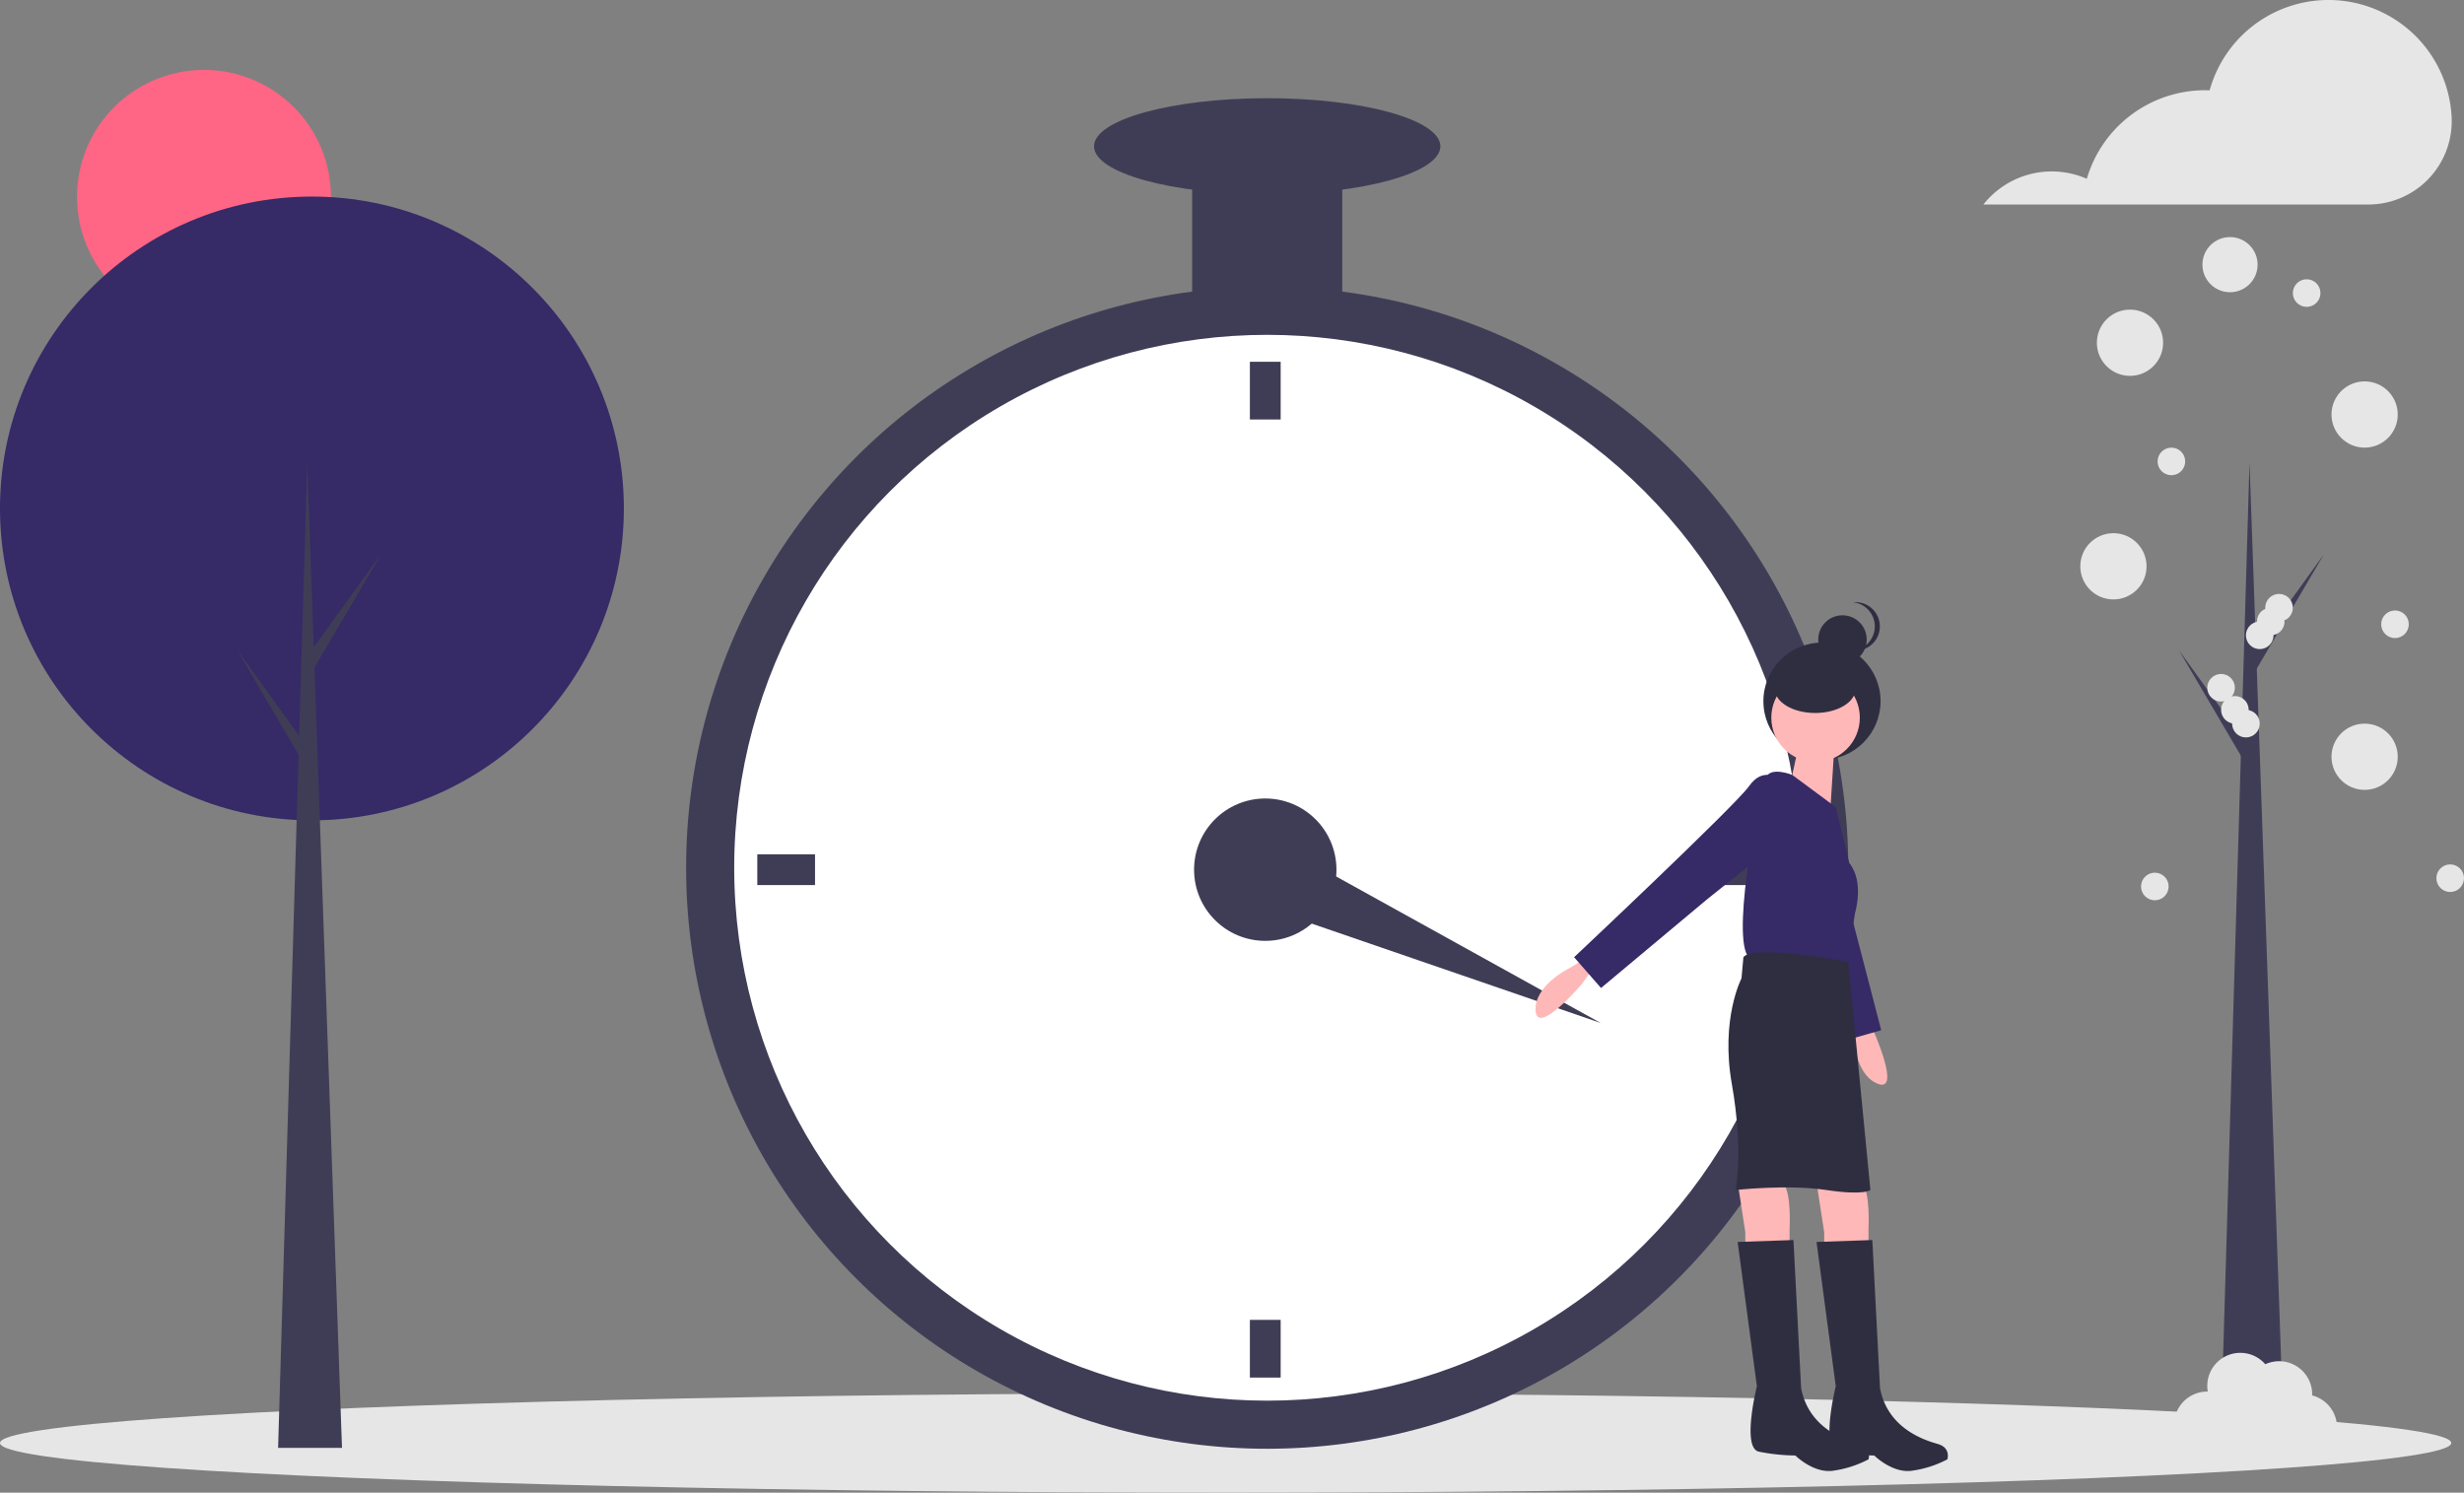 <svg id="a115e649-e6de-4a08-abb2-c2a69b6ac895" data-name="Layer 1" xmlns="http://www.w3.org/2000/svg" width="892.614" height="540.802" viewBox="0 0 892.614 540.802">
    <rect x="0" y="0" width="892.614" height="540.802" fill="#808080" stroke="none"/>
    <title>season_change</title>
    <circle cx="73.896" cy="71.33" r="46" fill="#ff6584" />
    <ellipse cx="444.003" cy="522.802" rx="444.003" ry="18" fill="#e6e6e6" />
    <circle cx="113" cy="184.219" r="113" fill="#362a67" />
    <polygon points="123.892 524.581 100.747 524.581 111.298 167.201 123.892 524.581" fill="#3f3d56" />
    <polygon points="113.34 234.933 138.187 200.557 113 243.442 110.277 238.677 113.34 234.933" fill="#3f3d56" />
    <polygon points="110.617 269.65 85.771 235.274 110.958 278.159 113.681 273.394 110.617 269.65" fill="#3f3d56" />
    <polygon points="827.505 524.957 804.361 524.957 814.912 167.577 827.505 524.957" fill="#3f3d56" />
    <polygon points="816.954 235.309 841.801 200.933 816.614 243.818 813.891 239.053 816.954 235.309" fill="#3f3d56" />
    <polygon points="814.231 270.026 789.385 235.65 814.572 278.535 817.295 273.77 814.231 270.026" fill="#3f3d56" />
    <circle cx="459.056" cy="314.393" r="210.504" fill="#3f3d56" />
    <circle cx="459.056" cy="314.393" r="193.078" fill="#fff" />
    <circle cx="458.359" cy="315.09" r="25.79" fill="#3f3d56" />
    <rect x="452.782" y="131.074" width="11.153" height="20.911" fill="#3f3d56" />
    <rect x="452.782" y="478.196" width="11.153" height="20.911" fill="#3f3d56" />
    <rect x="432.914" y="484.234" width="11.153" height="20.911" transform="translate(779.487 -123.4) rotate(90)" fill="#3f3d56" />
    <rect x="780.036" y="484.234" width="11.153" height="20.911" transform="translate(1126.609 -470.522) rotate(90)" fill="#3f3d56" />
    <polygon points="450.924 326.286 460.455 304.493 579.88 370.635 450.924 326.286" fill="#3f3d56" />
    <rect x="431.871" y="53.006" width="54.368" height="62.733" fill="#3f3d56" />
    <ellipse cx="459.056" cy="53.006" rx="62.733" ry="17.426" fill="#3f3d56" />
    <path d="M730.198,531.283l-3.485,4.879s-16.032,18.82-16.729,9.758,11.85-15.335,11.85-15.335l6.97-4.182Z" transform="translate(-153.693 -179.599)" fill="#ffb8b8" />
    <path d="M829.418,547.745l2.918,5.238s10.148,22.544,1.66,19.296-8.788-17.272-8.788-17.272l-.797-8.09Z" transform="translate(-153.693 -179.599)" fill="#ffb8b8" />
    <circle cx="660.033" cy="254.042" r="21.224" fill="#2f2e41" />
    <path d="M811.751,607.957l2.788,18.123V631.656h16.032V624.686s.697-12.547-2.091-16.032S811.751,607.957,811.751,607.957Z" transform="translate(-153.693 -179.599)" fill="#ffb8b8" />
    <path d="M783.173,607.957l2.788,18.123V631.656h16.032V624.686s.697-12.547-2.091-16.032S783.173,607.957,783.173,607.957Z" transform="translate(-153.693 -179.599)" fill="#ffb8b8" />
    <path d="M793.961,462.384s-6.166,3.25-1.955,10.643,28.922,83.877,28.922,83.877l14.256-4.047-12.572-48.371-7.199-30.402Z" transform="translate(-153.693 -179.599)" fill="#362a67" />
    <circle cx="657.71" cy="260.025" r="16.032" fill="#ffb8b8" />
    <path d="M818.722,442.063l-2.091,32.76L801.993,464.368s4.879-19.517,3.485-20.911Z" transform="translate(-153.693 -179.599)" fill="#ffb8b8" />
    <path d="M818.722,472.036l-15.769-11.677s-7.233-2.961-9.324.525-12.547,55.066-6.97,64.824c0,0,29.972,6.273,36.246,2.788l2.788-18.123s3.485-11.153-2.091-18.123Z" transform="translate(-153.693 -179.599)" fill="#362a67" />
    <path d="M797.811,461.58s-5.576-4.182-10.455,2.788-63.43,62.036-63.43,62.036l9.758,11.153,38.337-32.063,24.396-19.517Z" transform="translate(-153.693 -179.599)" fill="#362a67" />
    <path d="M823.252,528.147s-34.503-6.622-37.988-1.743l-.697,7.667s-7.667,14.638-3.485,38.337,1.394,38.337,1.394,38.337,18.82-2.091,32.76,0,16.032,0,16.032,0Z" transform="translate(-153.693 -179.599)" fill="#2f2e41" />
    <path d="M831.965,628.868l-20.214.697,6.97,52.277s-5.576,22.305.697,23.699a70.713,70.713,0,0,0,13.244,1.394s6.273,6.273,13.244,5.576a39.034,39.034,0,0,0,13.244-4.182s1.394-4.182-3.485-5.576-18.123-5.576-20.911-20.214Z" transform="translate(-153.693 -179.599)" fill="#2f2e41" />
    <path d="M803.387,628.868l-20.214.697,6.97,52.277s-5.576,22.305.697,23.699a70.713,70.713,0,0,0,13.244,1.394s6.273,6.273,13.244,5.576a39.034,39.034,0,0,0,13.244-4.182s1.394-4.182-3.485-5.576S808.963,697.177,806.175,682.539Z" transform="translate(-153.693 -179.599)" fill="#2f2e41" />
    <circle cx="667.458" cy="231.704" r="8.782" fill="#2f2e41" />
    <path d="M832.861,406.546a8.783,8.783,0,0,0-7.868-8.735,8.881,8.881,0,0,1,.915-.047,8.782,8.782,0,0,1,0,17.565,8.881,8.881,0,0,1-.915-.047A8.783,8.783,0,0,0,832.861,406.546Z" transform="translate(-153.693 -179.599)" fill="#2f2e41" />
    <ellipse cx="657.565" cy="249.542" rx="14.637" ry="8.782" fill="#2f2e41" />
    <path d="M1041.813,221.75a44.677,44.677,0,0,0-87.657-9.419c-.541-.019-1.082-.041-1.628-.041a44.688,44.688,0,0,0-42.867,32.089,31.574,31.574,0,0,0-37.465,9.319h139.362a30.22,30.22,0,0,0,30.286-31.289Q1041.831,222.08,1041.813,221.75Z" transform="translate(-153.693 -179.599)" fill="#e6e6e6" />
    <circle cx="771.614" cy="124.178" r="12" fill="#e6e6e6" />
    <circle cx="807.847" cy="95.886" r="9.992" fill="#e6e6e6" />
    <circle cx="856.614" cy="150.178" r="12" fill="#e6e6e6" />
    <circle cx="765.614" cy="205.178" r="12" fill="#e6e6e6" />
    <circle cx="856.614" cy="274.178" r="12" fill="#e6e6e6" />
    <path d="M991.287,685.165c.004-.13.02-.257.02-.388a11.982,11.982,0,0,0-16.987-10.905,11.968,11.968,0,0,0-20.832,9.914c-.061-.001-.12-.009-.181-.009a12,12,0,1,0,7.334,21.483,11.994,11.994,0,0,0,20.622,1.217,11.99,11.99,0,1,0,10.024-21.312Z" transform="translate(-153.693 -179.599)" fill="#e6e6e6" />
    <circle cx="867.614" cy="226.178" r="5" fill="#e6e6e6" />
    <circle cx="835.614" cy="106.178" r="5" fill="#e6e6e6" />
    <circle cx="818.614" cy="230.178" r="5" fill="#e6e6e6" />
    <circle cx="822.614" cy="225.178" r="5" fill="#e6e6e6" />
    <circle cx="825.614" cy="220.178" r="5" fill="#e6e6e6" />
    <circle cx="813.614" cy="262.178" r="5" fill="#e6e6e6" />
    <circle cx="887.614" cy="318.178" r="5" fill="#e6e6e6" />
    <circle cx="780.614" cy="321.178" r="5" fill="#e6e6e6" />
    <circle cx="786.614" cy="167.178" r="5" fill="#e6e6e6" />
    <circle cx="809.614" cy="257.178" r="5" fill="#e6e6e6" />
    <circle cx="804.614" cy="249.178" r="5" fill="#e6e6e6" />
</svg>